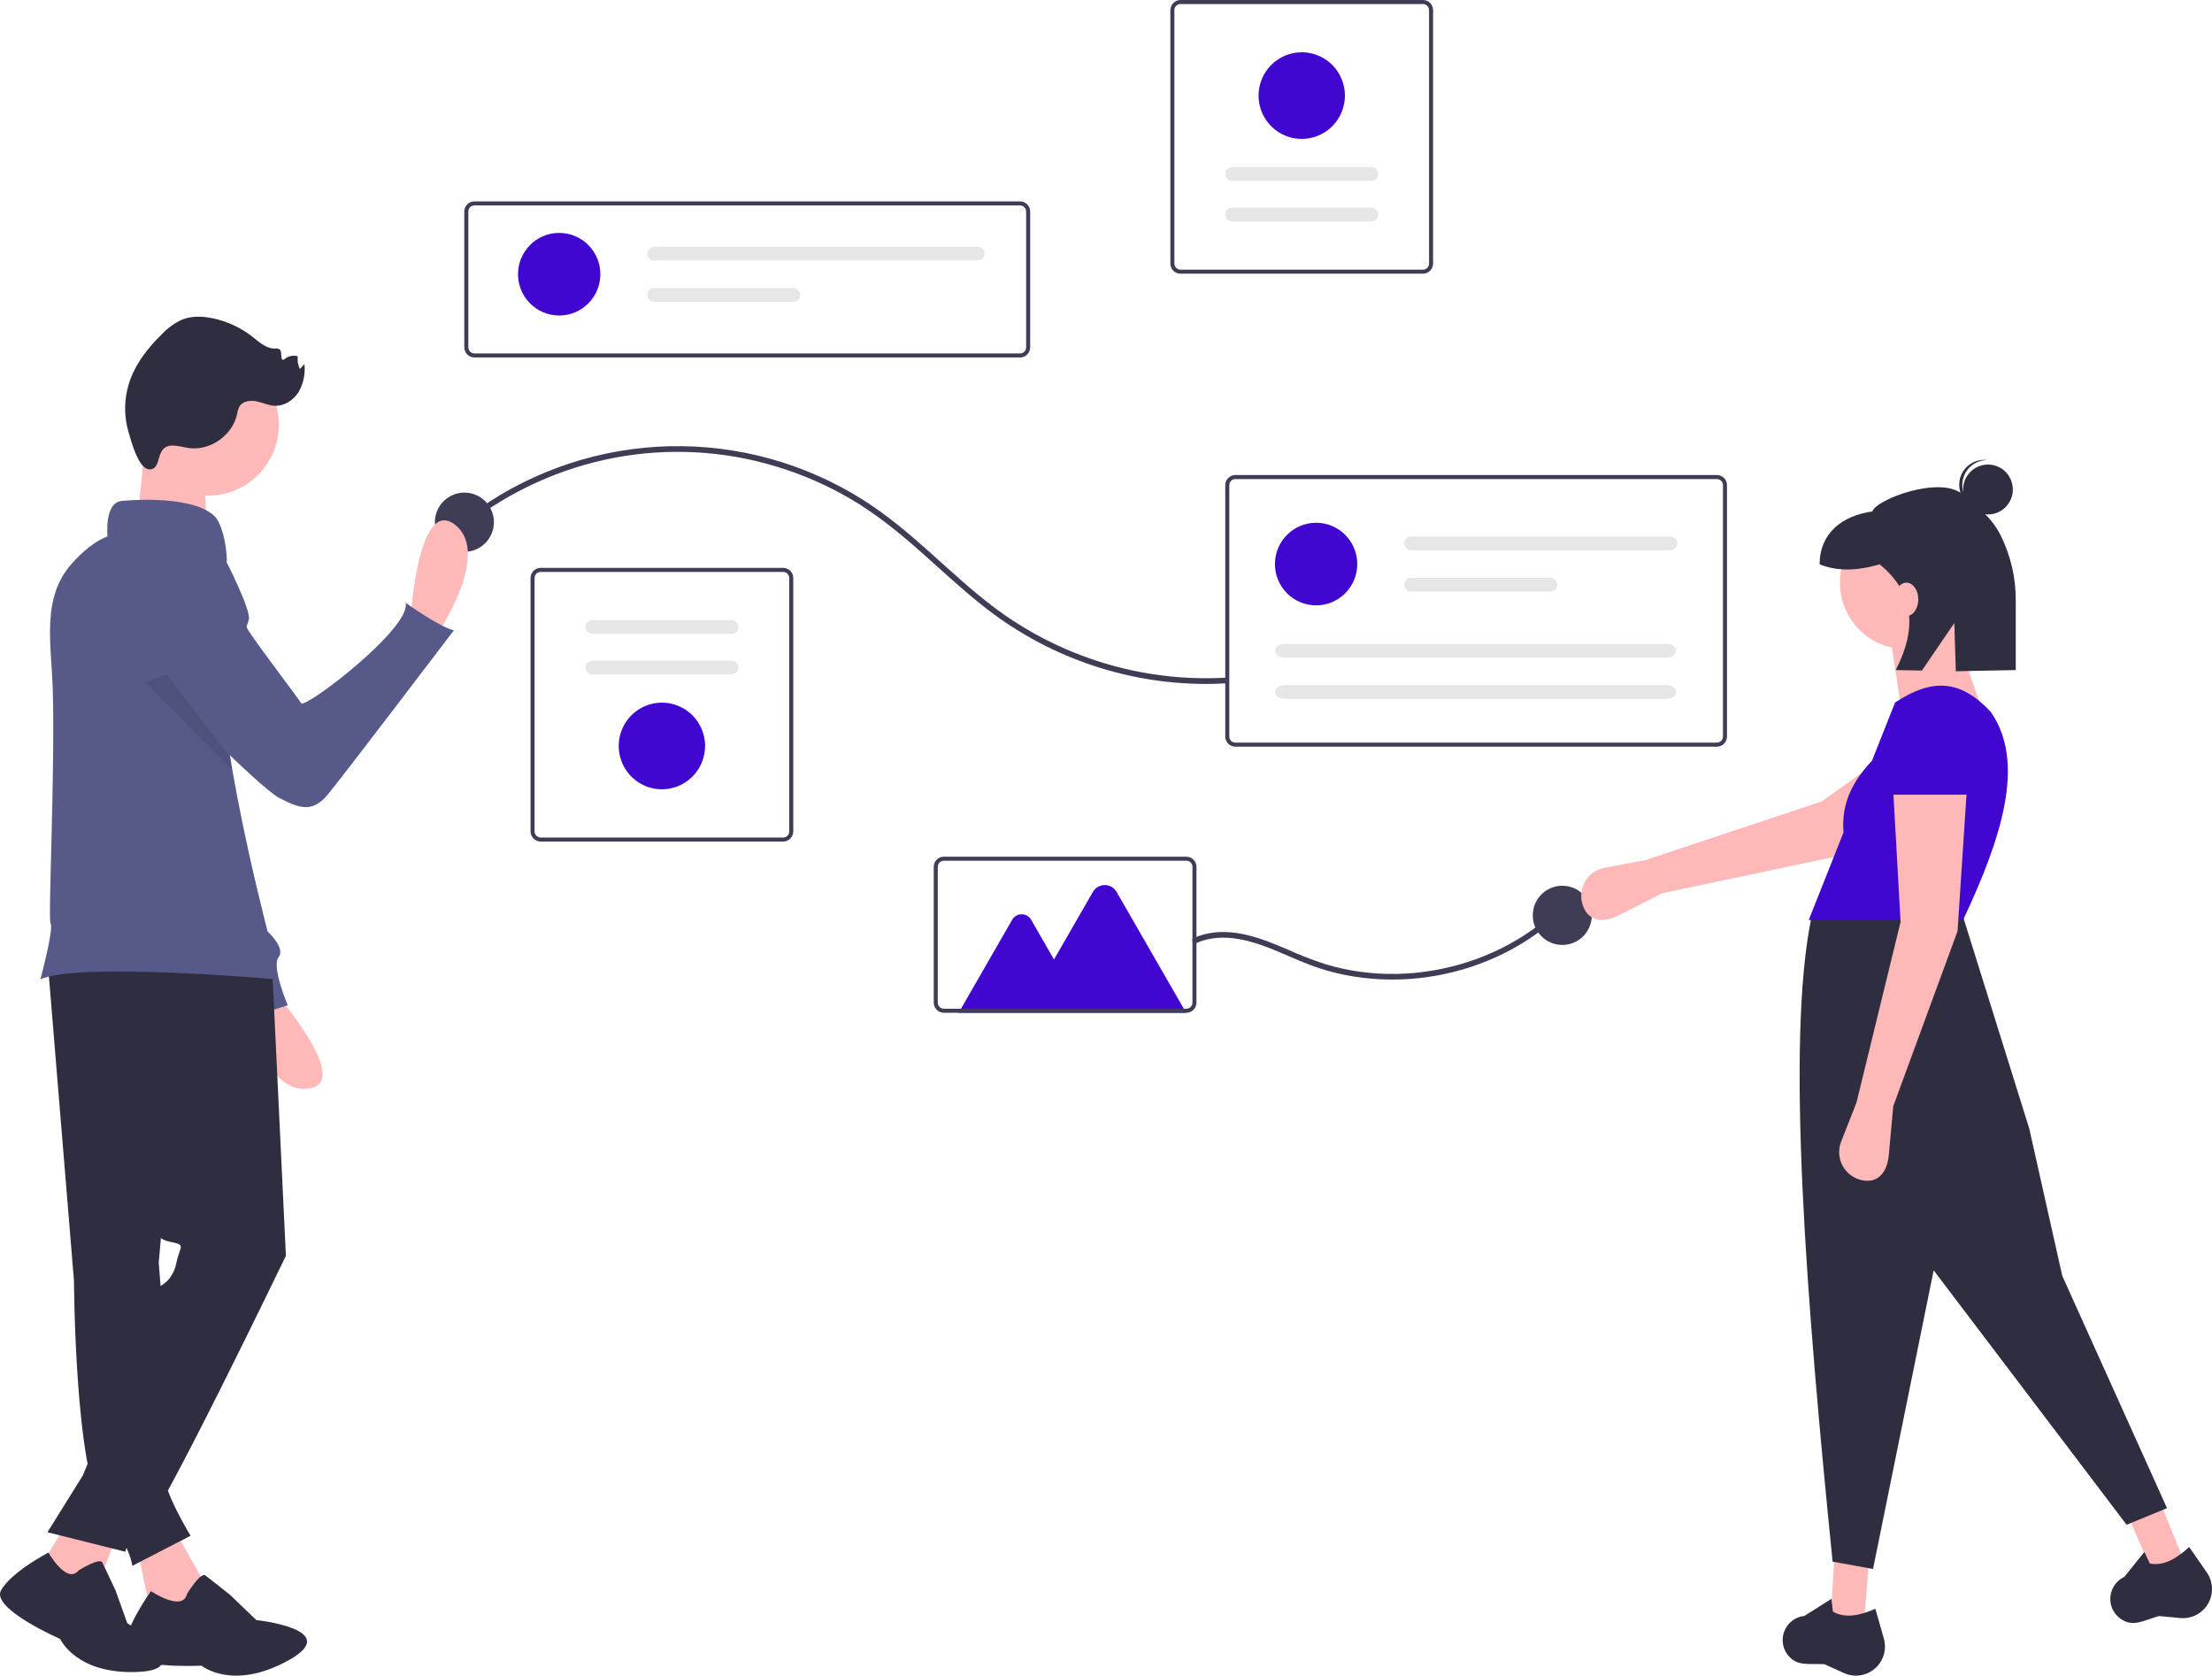 <svg width="437" height="331" viewBox="0 0 437 331" fill="none" xmlns="http://www.w3.org/2000/svg">
<g clip-path="url(#clip0)">
<path d="M201.524 70.613H93.722C93.192 70.612 92.685 70.401 92.311 70.026C91.936 69.65 91.726 69.141 91.725 68.61V41.783C91.726 41.252 91.936 40.743 92.311 40.368C92.685 39.992 93.192 39.781 93.722 39.781H201.524C202.053 39.781 202.561 39.992 202.935 40.368C203.309 40.743 203.52 41.252 203.52 41.783V68.61C203.52 69.141 203.309 69.65 202.935 70.026C202.561 70.401 202.053 70.612 201.524 70.613V70.613ZM93.722 40.582C93.404 40.582 93.1 40.709 92.875 40.934C92.65 41.159 92.524 41.465 92.524 41.783V68.61C92.524 68.929 92.65 69.234 92.875 69.46C93.1 69.685 93.404 69.811 93.722 69.812H201.524C201.842 69.811 202.146 69.685 202.371 69.46C202.595 69.234 202.721 68.929 202.722 68.61V41.783C202.721 41.465 202.595 41.159 202.371 40.934C202.146 40.709 201.842 40.582 201.524 40.582L93.722 40.582Z" fill="#3F3D56"/>
<path d="M110.472 62.325C114.963 62.325 118.604 58.673 118.604 54.167C118.604 49.662 114.963 46.009 110.472 46.009C105.981 46.009 102.34 49.662 102.34 54.167C102.34 58.673 105.981 62.325 110.472 62.325Z" fill="#4206D1"/>
<path d="M129.253 48.729C128.893 48.729 128.549 48.872 128.295 49.127C128.04 49.382 127.898 49.728 127.898 50.088C127.898 50.449 128.04 50.795 128.295 51.05C128.549 51.305 128.893 51.448 129.253 51.448H193.147C193.507 51.448 193.852 51.305 194.106 51.05C194.36 50.795 194.503 50.449 194.503 50.088C194.503 49.728 194.36 49.382 194.106 49.127C193.852 48.872 193.507 48.729 193.147 48.729H129.253Z" fill="#E6E6E6"/>
<path d="M129.253 56.887C128.893 56.887 128.549 57.03 128.295 57.285C128.04 57.54 127.898 57.886 127.898 58.246C127.898 58.607 128.04 58.953 128.295 59.208C128.549 59.463 128.893 59.606 129.253 59.606H156.747C156.925 59.606 157.102 59.572 157.266 59.503C157.431 59.435 157.581 59.335 157.707 59.209C157.833 59.083 157.933 58.932 158.001 58.767C158.07 58.602 158.105 58.425 158.105 58.246C158.105 58.068 158.07 57.891 158.001 57.726C157.933 57.56 157.833 57.41 157.707 57.284C157.581 57.158 157.431 57.058 157.266 56.99C157.102 56.921 156.925 56.886 156.747 56.887H129.253Z" fill="#E6E6E6"/>
<path d="M154.723 166.239H106.81C106.281 166.238 105.774 166.027 105.399 165.651C105.025 165.276 104.815 164.767 104.814 164.236V114.177C104.815 113.646 105.025 113.137 105.399 112.762C105.774 112.386 106.281 112.175 106.81 112.174H154.723C155.252 112.175 155.759 112.386 156.134 112.762C156.508 113.137 156.718 113.646 156.719 114.177V164.236C156.718 164.767 156.508 165.276 156.134 165.651C155.759 166.027 155.252 166.238 154.723 166.239ZM106.81 112.976C106.493 112.976 106.188 113.103 105.964 113.328C105.739 113.553 105.613 113.859 105.613 114.177V164.236C105.613 164.554 105.739 164.86 105.964 165.085C106.188 165.31 106.493 165.437 106.81 165.438H154.723C155.04 165.437 155.345 165.31 155.569 165.085C155.794 164.86 155.92 164.554 155.92 164.236V114.177C155.92 113.859 155.794 113.553 155.569 113.328C155.345 113.103 155.04 112.976 154.723 112.976H106.81Z" fill="#3F3D56"/>
<path d="M117.019 122.497C116.66 122.497 116.315 122.641 116.061 122.896C115.807 123.151 115.664 123.497 115.664 123.857C115.664 124.218 115.807 124.564 116.061 124.819C116.315 125.074 116.66 125.217 117.019 125.217H144.514C144.873 125.217 145.218 125.074 145.472 124.819C145.726 124.564 145.869 124.218 145.869 123.857C145.869 123.497 145.726 123.151 145.472 122.896C145.218 122.641 144.873 122.497 144.514 122.497H117.019Z" fill="#E6E6E6"/>
<path d="M117.02 130.508C116.841 130.508 116.665 130.543 116.5 130.611C116.335 130.679 116.186 130.78 116.06 130.906C115.933 131.032 115.833 131.182 115.765 131.347C115.697 131.512 115.662 131.689 115.662 131.868C115.662 132.047 115.697 132.224 115.765 132.389C115.833 132.554 115.933 132.704 116.06 132.83C116.186 132.957 116.335 133.057 116.5 133.125C116.665 133.193 116.841 133.228 117.02 133.228H144.514C144.873 133.228 145.218 133.085 145.472 132.83C145.726 132.575 145.869 132.229 145.869 131.868C145.869 131.508 145.726 131.162 145.472 130.907C145.218 130.652 144.873 130.508 144.514 130.508H117.02Z" fill="#E6E6E6"/>
<path d="M130.767 155.916C129.079 155.916 127.43 155.414 126.027 154.473C124.624 153.533 123.53 152.196 122.885 150.632C122.239 149.068 122.07 147.348 122.399 145.687C122.728 144.027 123.541 142.502 124.734 141.305C125.927 140.108 127.447 139.293 129.102 138.963C130.757 138.633 132.472 138.802 134.031 139.45C135.59 140.098 136.923 141.195 137.86 142.602C138.797 144.01 139.298 145.664 139.298 147.357C139.295 149.626 138.396 151.802 136.796 153.406C135.197 155.011 133.028 155.913 130.767 155.916V155.916Z" fill="#4206D1"/>
<path d="M233.211 0H281.123C281.653 0.001 282.16 0.212 282.534 0.587C282.908 0.963 283.119 1.472 283.12 2.003V52.062C283.119 52.592 282.908 53.102 282.534 53.477C282.16 53.852 281.653 54.064 281.123 54.064H233.211C232.682 54.064 232.174 53.852 231.8 53.477C231.426 53.102 231.215 52.592 231.215 52.062V2.003C231.215 1.472 231.426 0.963 231.8 0.587C232.174 0.212 232.682 0.001 233.211 0V0ZM281.123 53.263C281.441 53.263 281.745 53.136 281.97 52.911C282.194 52.685 282.321 52.38 282.321 52.062V2.003C282.321 1.684 282.194 1.379 281.97 1.153C281.745 0.928 281.441 0.801 281.123 0.801H233.211C232.893 0.801 232.589 0.928 232.364 1.153C232.14 1.379 232.013 1.684 232.013 2.003V52.062C232.013 52.38 232.14 52.685 232.364 52.911C232.589 53.136 232.893 53.263 233.211 53.263H281.123Z" fill="#3F3D56"/>
<path d="M270.914 43.741C271.274 43.741 271.618 43.598 271.872 43.343C272.127 43.088 272.269 42.742 272.269 42.382C272.269 42.021 272.127 41.675 271.872 41.42C271.618 41.165 271.274 41.022 270.914 41.022H243.42C243.061 41.022 242.716 41.165 242.462 41.42C242.208 41.675 242.065 42.021 242.065 42.382C242.065 42.742 242.208 43.088 242.462 43.343C242.716 43.598 243.061 43.741 243.42 43.741H270.914Z" fill="#E6E6E6"/>
<path d="M270.914 35.73C271.274 35.73 271.618 35.587 271.872 35.332C272.127 35.077 272.269 34.731 272.269 34.37C272.269 34.01 272.127 33.664 271.872 33.409C271.618 33.154 271.274 33.011 270.914 33.011H243.42C243.061 33.011 242.716 33.154 242.462 33.409C242.208 33.664 242.065 34.01 242.065 34.37C242.065 34.731 242.208 35.077 242.462 35.332C242.716 35.587 243.061 35.73 243.42 35.73H270.914Z" fill="#E6E6E6"/>
<path d="M257.167 10.323C258.854 10.323 260.504 10.825 261.907 11.765C263.31 12.706 264.403 14.043 265.049 15.606C265.695 17.17 265.864 18.891 265.534 20.551C265.205 22.212 264.393 23.736 263.2 24.933C262.006 26.13 260.486 26.945 258.831 27.276C257.176 27.606 255.461 27.436 253.902 26.789C252.343 26.141 251.011 25.044 250.074 23.637C249.136 22.229 248.636 20.574 248.636 18.882C248.638 16.613 249.538 14.437 251.137 12.833C252.737 11.228 254.905 10.326 257.167 10.323Z" fill="#4206D1"/>
<path d="M92.341 103.564C100.819 96.976 110.725 92.484 121.256 90.451C131.87 88.422 142.815 88.986 153.167 92.096C158.37 93.65 163.369 95.823 168.058 98.569C172.836 101.371 177.153 104.82 181.306 108.472C185.514 112.171 189.583 116.035 193.976 119.518C206.516 129.574 222.084 135.068 238.138 135.103C239.464 135.105 240.79 135.069 242.114 134.993C242.832 134.954 242.837 133.828 242.114 133.868C225.749 134.772 209.589 129.873 196.462 120.029C191.91 116.614 187.753 112.709 183.509 108.925C179.395 105.256 175.171 101.688 170.503 98.74C159.085 91.524 145.803 87.841 132.312 88.149C118.821 88.458 105.72 92.745 94.642 100.475C93.589 101.21 92.56 101.977 91.548 102.768C90.978 103.212 91.778 104.004 92.341 103.564V103.564Z" fill="#3F3D56"/>
<path d="M91.745 109.004C94.965 109.004 97.576 106.385 97.576 103.155C97.576 99.925 94.965 97.306 91.745 97.306C88.525 97.306 85.915 99.925 85.915 103.155C85.915 106.385 88.525 109.004 91.745 109.004Z" fill="#3F3D56"/>
<path d="M308.646 186.663C311.866 186.663 314.476 184.045 314.476 180.814C314.476 177.584 311.866 174.965 308.646 174.965C305.426 174.965 302.815 177.584 302.815 180.814C302.815 184.045 305.426 186.663 308.646 186.663Z" fill="#3F3D56"/>
<path d="M339.19 147.495H244.056C243.527 147.495 243.019 147.283 242.645 146.908C242.271 146.532 242.06 146.023 242.06 145.492V95.834C242.06 95.303 242.271 94.794 242.645 94.419C243.019 94.043 243.527 93.832 244.056 93.832H339.19C339.719 93.832 340.226 94.043 340.6 94.419C340.975 94.794 341.185 95.303 341.186 95.834V145.492C341.185 146.023 340.975 146.532 340.6 146.908C340.226 147.283 339.719 147.495 339.19 147.495ZM244.056 94.633C243.738 94.633 243.434 94.76 243.209 94.985C242.985 95.21 242.859 95.516 242.858 95.834V145.492C242.859 145.811 242.985 146.116 243.209 146.342C243.434 146.567 243.738 146.694 244.056 146.694H339.19C339.507 146.694 339.812 146.567 340.036 146.342C340.261 146.116 340.387 145.811 340.387 145.492V95.834C340.387 95.516 340.261 95.21 340.036 94.985C339.812 94.76 339.507 94.633 339.19 94.633H244.056Z" fill="#3F3D56"/>
<path d="M260.008 119.581C264.499 119.581 268.14 115.928 268.14 111.423C268.14 106.917 264.499 103.265 260.008 103.265C255.517 103.265 251.876 106.917 251.876 111.423C251.876 115.928 255.517 119.581 260.008 119.581Z" fill="#4206D1"/>
<path d="M278.789 105.984C278.611 105.984 278.434 106.019 278.269 106.087C278.105 106.155 277.955 106.255 277.829 106.381C277.703 106.508 277.603 106.658 277.534 106.823C277.466 106.988 277.431 107.165 277.431 107.344C277.431 107.523 277.466 107.7 277.534 107.865C277.603 108.03 277.703 108.18 277.829 108.306C277.955 108.432 278.105 108.532 278.269 108.601C278.434 108.669 278.611 108.704 278.789 108.703H330.014C330.374 108.703 330.719 108.56 330.973 108.305C331.227 108.05 331.37 107.704 331.37 107.344C331.37 106.983 331.227 106.637 330.973 106.382C330.719 106.127 330.374 105.984 330.014 105.984H278.789Z" fill="#E6E6E6"/>
<path d="M278.789 114.142C278.611 114.142 278.434 114.177 278.269 114.245C278.105 114.313 277.955 114.413 277.829 114.54C277.703 114.666 277.603 114.816 277.534 114.981C277.466 115.146 277.431 115.323 277.431 115.502C277.431 115.681 277.466 115.858 277.534 116.023C277.603 116.188 277.703 116.338 277.829 116.464C277.955 116.591 278.105 116.691 278.269 116.759C278.434 116.827 278.611 116.862 278.789 116.862H306.283C306.642 116.862 306.987 116.718 307.241 116.463C307.495 116.208 307.638 115.862 307.638 115.502C307.638 115.141 307.495 114.795 307.241 114.54C306.987 114.285 306.642 114.142 306.283 114.142H278.789Z" fill="#E6E6E6"/>
<path d="M253.77 127.185C252.739 127.185 251.9 127.795 251.9 128.544C251.9 129.294 252.739 129.904 253.77 129.904H329.256C330.287 129.904 331.126 129.294 331.126 128.544C331.126 127.795 330.287 127.185 329.256 127.185H253.77Z" fill="#E6E6E6"/>
<path d="M253.77 135.343C252.739 135.343 251.9 135.953 251.9 136.702C251.9 137.452 252.739 138.062 253.77 138.062H329.256C330.287 138.062 331.126 137.452 331.126 136.702C331.126 135.953 330.287 135.343 329.256 135.343H253.77Z" fill="#E6E6E6"/>
<path d="M236.409 186.259C241.776 183.924 247.768 185.96 252.827 188.113C255.432 189.222 258.009 190.405 260.706 191.28C262.974 192.015 265.297 192.567 267.653 192.932C272.38 193.658 277.187 193.688 281.923 193.02C286.683 192.354 291.321 191.001 295.695 189.002C300.044 187.025 304.064 184.388 307.614 181.185C308.065 180.776 308.508 180.357 308.942 179.929C309.459 179.421 308.665 178.625 308.149 179.133C304.731 182.476 300.806 185.255 296.522 187.367C292.255 189.472 287.703 190.939 283.013 191.721C278.306 192.517 273.508 192.6 268.777 191.968C266.417 191.647 264.087 191.139 261.807 190.448C259.189 189.593 256.621 188.593 254.114 187.45C249.008 185.25 243.335 183.096 237.725 184.613C237.082 184.792 236.453 185.017 235.842 185.288C235.182 185.575 235.752 186.545 236.409 186.259V186.259Z" fill="#3F3D56"/>
<path d="M234.335 200.064H189.389L199.966 181.684C200.156 181.355 200.429 181.081 200.757 180.891C201.085 180.701 201.458 180.601 201.837 180.601C202.216 180.601 202.589 180.701 202.917 180.891C203.245 181.081 203.518 181.355 203.708 181.684L208.226 189.535L215.909 176.186C216.146 175.773 216.488 175.431 216.899 175.193C217.31 174.954 217.776 174.829 218.251 174.829C218.726 174.829 219.192 174.954 219.603 175.193C220.014 175.431 220.356 175.773 220.593 176.186L234.335 200.064Z" fill="#4206D1"/>
<path d="M234.378 200.059H186.465C185.936 200.058 185.429 199.847 185.054 199.471C184.68 199.096 184.469 198.587 184.469 198.056V171.229C184.469 170.698 184.68 170.189 185.054 169.813C185.429 169.438 185.936 169.227 186.465 169.226H234.378C234.907 169.227 235.414 169.438 235.788 169.813C236.163 170.189 236.373 170.698 236.374 171.229V198.056C236.373 198.587 236.163 199.096 235.788 199.471C235.414 199.847 234.907 200.058 234.378 200.059ZM186.465 170.027C186.148 170.028 185.843 170.154 185.619 170.38C185.394 170.605 185.268 170.91 185.267 171.229V198.056C185.268 198.374 185.394 198.68 185.619 198.905C185.843 199.13 186.148 199.257 186.465 199.258H234.378C234.695 199.257 235 199.13 235.224 198.905C235.449 198.68 235.575 198.374 235.575 198.056V171.229C235.575 170.91 235.449 170.605 235.224 170.38C235 170.154 234.695 170.028 234.378 170.027H186.465Z" fill="#3F3D56"/>
<path d="M328.351 176.448L319.811 180.799C316.763 182.352 313.821 182.086 312.694 178.848C312.426 178.078 312.327 177.258 312.404 176.446C312.481 175.633 312.732 174.847 313.14 174.141C313.548 173.435 314.103 172.825 314.768 172.354C315.432 171.883 316.19 171.562 316.99 171.412L325.107 169.892L359.869 158.322L380.927 143.342L388.646 155.68L364.314 168.852L328.351 176.448Z" fill="#FFB8B8"/>
<path d="M368.218 320.859L361.683 319.766L362.41 307.384H369.307L368.218 320.859Z" fill="#FFB8B8"/>
<path d="M431.635 308.765L425.311 310.744L420.397 299.363L426.554 296.245L431.635 308.765Z" fill="#FFB8B8"/>
<path d="M428.114 297.916L420.127 301.193L382.012 250.938L370.033 309.933L362.047 308.477C356.924 257.615 352.746 205.736 357.872 181.2L387.457 179.925L400.888 222.897L407.422 252.031L428.114 297.916Z" fill="#2F2E41"/>
<path d="M367.858 330.872C366.663 331.129 365.418 330.996 364.304 330.493L360.422 328.741C357.168 328.573 354.952 329.224 353.139 326.851C352.628 326.173 352.307 325.37 352.21 324.526C352.112 323.681 352.242 322.826 352.585 322.048V322.048C352.925 321.268 353.466 320.593 354.153 320.092C354.839 319.591 355.646 319.282 356.49 319.198L361.822 315.827L362.101 318.354C364.538 319.739 367.431 319.141 370.496 317.793L372.17 323.668C372.386 324.425 372.444 325.219 372.341 326.001C372.238 326.782 371.977 327.533 371.572 328.209C371.168 328.884 370.63 329.469 369.991 329.927C369.352 330.386 368.626 330.707 367.858 330.872Z" fill="#2F2E41"/>
<path d="M434.222 318.82C433.176 319.452 431.955 319.733 430.738 319.62L426.5 319.227C423.367 320.129 421.482 321.466 419 319.812C418.297 319.337 417.733 318.682 417.368 317.915C417.002 317.148 416.848 316.297 416.921 315.45C416.99 314.601 417.283 313.787 417.77 313.089C418.257 312.392 418.92 311.837 419.692 311.482L423.643 306.557L424.726 308.856C427.478 309.372 430.021 307.864 432.484 305.59L435.968 310.602C436.418 311.248 436.73 311.98 436.885 312.752C437.041 313.524 437.037 314.321 436.873 315.091C436.71 315.862 436.39 316.59 435.934 317.232C435.478 317.873 434.895 318.414 434.222 318.82V318.82Z" fill="#2F2E41"/>
<path d="M376.567 128.213C383.784 128.213 389.635 122.343 389.635 115.103C389.635 107.862 383.784 101.993 376.567 101.993C369.349 101.993 363.499 107.862 363.499 115.103C363.499 122.343 369.349 128.213 376.567 128.213Z" fill="#FFB8B8"/>
<path d="M392.539 142.78L375.478 139.138L373.3 124.936L385.279 122.386L392.539 142.78Z" fill="#FFB8B8"/>
<path d="M387.82 181.746H357.327L364.201 164.435C363.701 158.478 366.218 154.097 369.819 150.283L374.389 138.774C381.772 133.899 387.338 134.263 393.265 140.595C400.293 150.577 395.428 165.582 387.82 181.746Z" fill="#4206D1"/>
<path d="M374.026 218.527L373.159 228.097C372.849 231.512 371.061 233.871 367.728 233.106C366.935 232.925 366.191 232.573 365.546 232.076C364.901 231.578 364.37 230.947 363.991 230.225C363.612 229.503 363.392 228.707 363.348 227.893C363.304 227.078 363.435 226.263 363.734 225.504L366.766 217.799L375.478 182.11L374.026 156.254H388.546L386.731 183.931L374.026 218.527Z" fill="#FFB8B8"/>
<path d="M389.635 156.982H372.937L374.107 146.055C374.184 144.165 374.963 142.372 376.29 141.028C377.617 139.684 379.397 138.887 381.28 138.792V138.792C382.278 138.742 383.276 138.891 384.216 139.231C385.156 139.57 386.02 140.093 386.757 140.77C387.495 141.446 388.091 142.263 388.512 143.172C388.932 144.081 389.169 145.065 389.208 146.067L389.635 156.982Z" fill="#4206D1"/>
<path d="M392.741 101.623C395.453 101.623 397.653 99.417 397.653 96.695C397.653 93.974 395.453 91.767 392.741 91.767C390.028 91.767 387.829 93.974 387.829 96.695C387.829 99.417 390.028 101.623 392.741 101.623Z" fill="#2F2E41"/>
<path d="M387.679 95.489C387.76 94.238 388.313 93.066 389.225 92.21C390.137 91.355 391.34 90.88 392.589 90.883C392.487 90.87 392.387 90.854 392.284 90.848C390.984 90.765 389.705 91.203 388.727 92.066C387.749 92.928 387.153 94.146 387.069 95.449C386.986 96.753 387.422 98.037 388.281 99.018C389.141 99.999 390.354 100.598 391.653 100.683C391.757 100.69 391.858 100.687 391.961 100.687C390.722 100.53 389.589 99.904 388.794 98.939C387.998 97.973 387.6 96.739 387.679 95.489V95.489Z" fill="#2F2E41"/>
<path d="M387.651 97.593C383.271 93.947 370.706 98.581 369.895 101.032C363.971 101.842 359.486 105.309 359.486 111.474V111.474C363.008 112.922 367.013 112.743 371.343 111.474C378.246 117.117 378.719 124.211 374.521 132.359L379.686 132.463L386.087 123.077L386.393 132.597L398.231 132.359V118.716C398.269 114.18 397.228 109.7 395.195 105.648C393.35 102.052 390.487 99.953 387.651 97.593Z" fill="#2F2E41"/>
<path d="M376.628 121.698C377.925 121.698 378.977 120.221 378.977 118.399C378.977 116.577 377.925 115.1 376.628 115.1C375.331 115.1 374.279 116.577 374.279 118.399C374.279 120.221 375.331 121.698 376.628 121.698Z" fill="#FFB8B8"/>
<path d="M81.079 122.585C81.079 122.585 82.493 98.033 89.833 103.612C97.174 109.19 86.628 124.862 86.628 124.862L81.079 122.585Z" fill="#FFB9B9"/>
<path d="M53.769 195.413C53.769 195.413 70.075 213.777 60.952 215.039C51.829 216.302 48.24 197.739 48.24 197.739L53.769 195.413Z" fill="#FFB9B9"/>
<path d="M32.491 108.486C34.538 109.027 36.38 110.161 37.785 111.748C39.191 113.335 40.098 115.303 40.393 117.406L45.579 154.441L52.85 183.984C52.85 183.984 56.486 187.266 55.032 189.09C53.578 190.913 56.849 198.573 56.849 198.573L47.761 201.49C47.761 201.49 46.67 193.831 44.852 193.466C43.255 193.146 25.372 145.22 21.061 133.61C20.467 132.009 20.13 131.099 20.13 131.099C20.13 131.099 20.858 106.663 32.491 108.486Z" fill="#575A89"/>
<path d="M34.151 301.622L39.734 311.547C44.057 320.806 40.215 322.488 29.616 317.898L27.199 306.179L34.151 301.622Z" fill="#FFB9B9"/>
<path d="M36.968 314.813C36.968 314.813 39.618 310.484 40.577 311.209C41.535 311.933 45.489 315.073 45.489 315.073L50.639 320.021C50.639 320.021 68.037 321.866 56.982 327.982C45.926 334.098 39.817 329.027 39.817 329.027C39.817 329.027 24.332 329.835 24.582 325.501C24.832 321.167 29.826 314.31 29.826 314.31C29.826 314.31 36.12 318.543 36.968 314.813Z" fill="#2F2E41"/>
<path d="M9.378 189.436L14.612 252.967C14.612 252.967 14.787 290.946 20.369 298.296C25.952 305.647 26.126 309.322 26.126 309.322L37.641 303.372C37.641 303.372 31.709 293.456 32.93 291.939C33.683 290.976 34.219 289.861 34.5 288.67L31.36 249.467L37.292 181.21L9.378 189.436Z" fill="#2F2E41"/>
<path d="M23.684 301.622L18.799 314.573L7.721 309.927L13.565 300.222L23.684 301.622Z" fill="#FFB9B9"/>
<path d="M15.535 310.211C15.535 310.211 19.689 307.606 20.209 308.648C20.728 309.69 22.806 314.119 22.806 314.119L25.143 320.631C25.143 320.631 39.425 329.749 27.22 330.27C15.015 330.791 11.899 323.757 11.899 323.757C11.899 323.757 -1.864 317.766 0.214 314.118C2.291 310.471 9.562 306.689 9.562 306.689C9.562 306.689 13.197 313.076 15.535 310.211Z" fill="#2F2E41"/>
<path d="M53.691 189.611L56.482 248.066C56.482 248.066 31.011 300.922 28.22 302.322C27.388 302.753 26.651 303.346 26.052 304.068C25.452 304.789 25.003 305.624 24.731 306.522L9.378 302.672L16.357 291.471L31.709 254.017C31.709 254.017 34.151 252.967 34.849 249.467C35.547 245.966 36.943 245.966 33.454 245.266C29.964 244.566 29.964 241.066 29.964 241.066L18.45 187.861L53.691 189.611Z" fill="#2F2E41"/>
<path d="M54.906 86.143C56.141 78.51 50.974 71.318 43.365 70.08C35.757 68.841 28.588 74.025 27.353 81.657C26.119 89.29 31.286 96.482 38.894 97.721C46.503 98.96 53.671 93.776 54.906 86.143Z" fill="#FFB9B9"/>
<path d="M28.743 84.775C28.743 84.775 27.697 102.627 26.301 104.377C24.905 106.127 40.955 105.777 40.955 105.777C40.955 105.777 39.908 90.726 40.955 89.326C42.002 87.926 28.743 84.775 28.743 84.775Z" fill="#FFB9B9"/>
<path d="M54.736 193.462C54.736 193.462 15.309 189.962 7.983 193.462C7.983 193.462 10.68 183.426 9.983 182.377C9.476 181.61 10.874 153.022 10.436 136.532C10.187 127.226 8.047 118.139 14.268 111.231C16.386 108.884 18.747 106.914 21.24 105.952C21.24 105.952 20.544 99.302 24.032 98.952C24.032 98.952 37.294 97.55 42.176 101.753C43.737 103.087 44.719 107.154 44.823 110.659C42.407 122.578 43.262 135.805 45.479 149.527C45.614 150.399 45.764 151.275 45.913 152.151C48.266 165.759 51.822 179.79 54.736 193.462Z" fill="#575A89"/>
<path d="M33.839 88.026C35.019 87.955 36.171 88.356 37.343 88.512C41.537 89.07 45.9 86.017 46.825 81.876C46.9 81.325 47.064 80.789 47.31 80.291C47.956 79.234 49.426 79.032 50.638 79.275C51.849 79.519 52.998 80.088 54.232 80.153C56.137 80.253 57.966 79.076 58.982 77.456C59.941 75.784 60.349 73.85 60.147 71.932L59.234 72.894C58.863 72.106 58.72 71.23 58.821 70.364C58.336 70.235 57.827 70.232 57.342 70.357C56.857 70.482 56.412 70.729 56.049 71.076C55.244 71.162 55.852 69.577 55.253 69.029C54.962 68.85 54.615 68.785 54.279 68.847C52.566 68.863 51.18 67.549 49.83 66.49C47.49 64.66 44.755 63.409 41.844 62.836C39.909 62.457 37.852 62.396 36.017 63.119C34.536 63.786 33.199 64.737 32.082 65.919C29.209 68.691 26.666 71.946 25.471 75.76C24.499 78.884 24.471 82.227 25.392 85.367C25.873 86.997 27.324 92.581 29.449 92.711C32.118 92.874 30.516 88.225 33.839 88.026Z" fill="#2F2E41"/>
<path d="M39.615 110.205L44.616 110.742C44.616 110.742 49.524 120.295 49.168 122.288C48.811 124.281 48.035 123.071 50.244 126.259C52.453 129.447 58.722 137.688 59.498 138.897C60.275 140.107 81.438 123.909 80.122 119.055C80.122 119.055 86.806 123.866 89.669 124.506C89.669 124.506 67.859 153.201 64.82 156.874C61.781 160.546 59.335 159.792 55.158 157.614C50.981 155.437 29.85 133.719 29.85 133.719L39.615 110.205Z" fill="#575A89"/>
<path opacity="0.1" d="M45.913 152.151L28.534 134.716L32.932 133.277L45.479 149.527C45.614 150.399 45.764 151.275 45.913 152.151Z" fill="black"/>
</g>
<defs>
<clipPath id="clip0">
<rect width="437" height="331" fill="white"/>
</clipPath>
</defs>
</svg>
